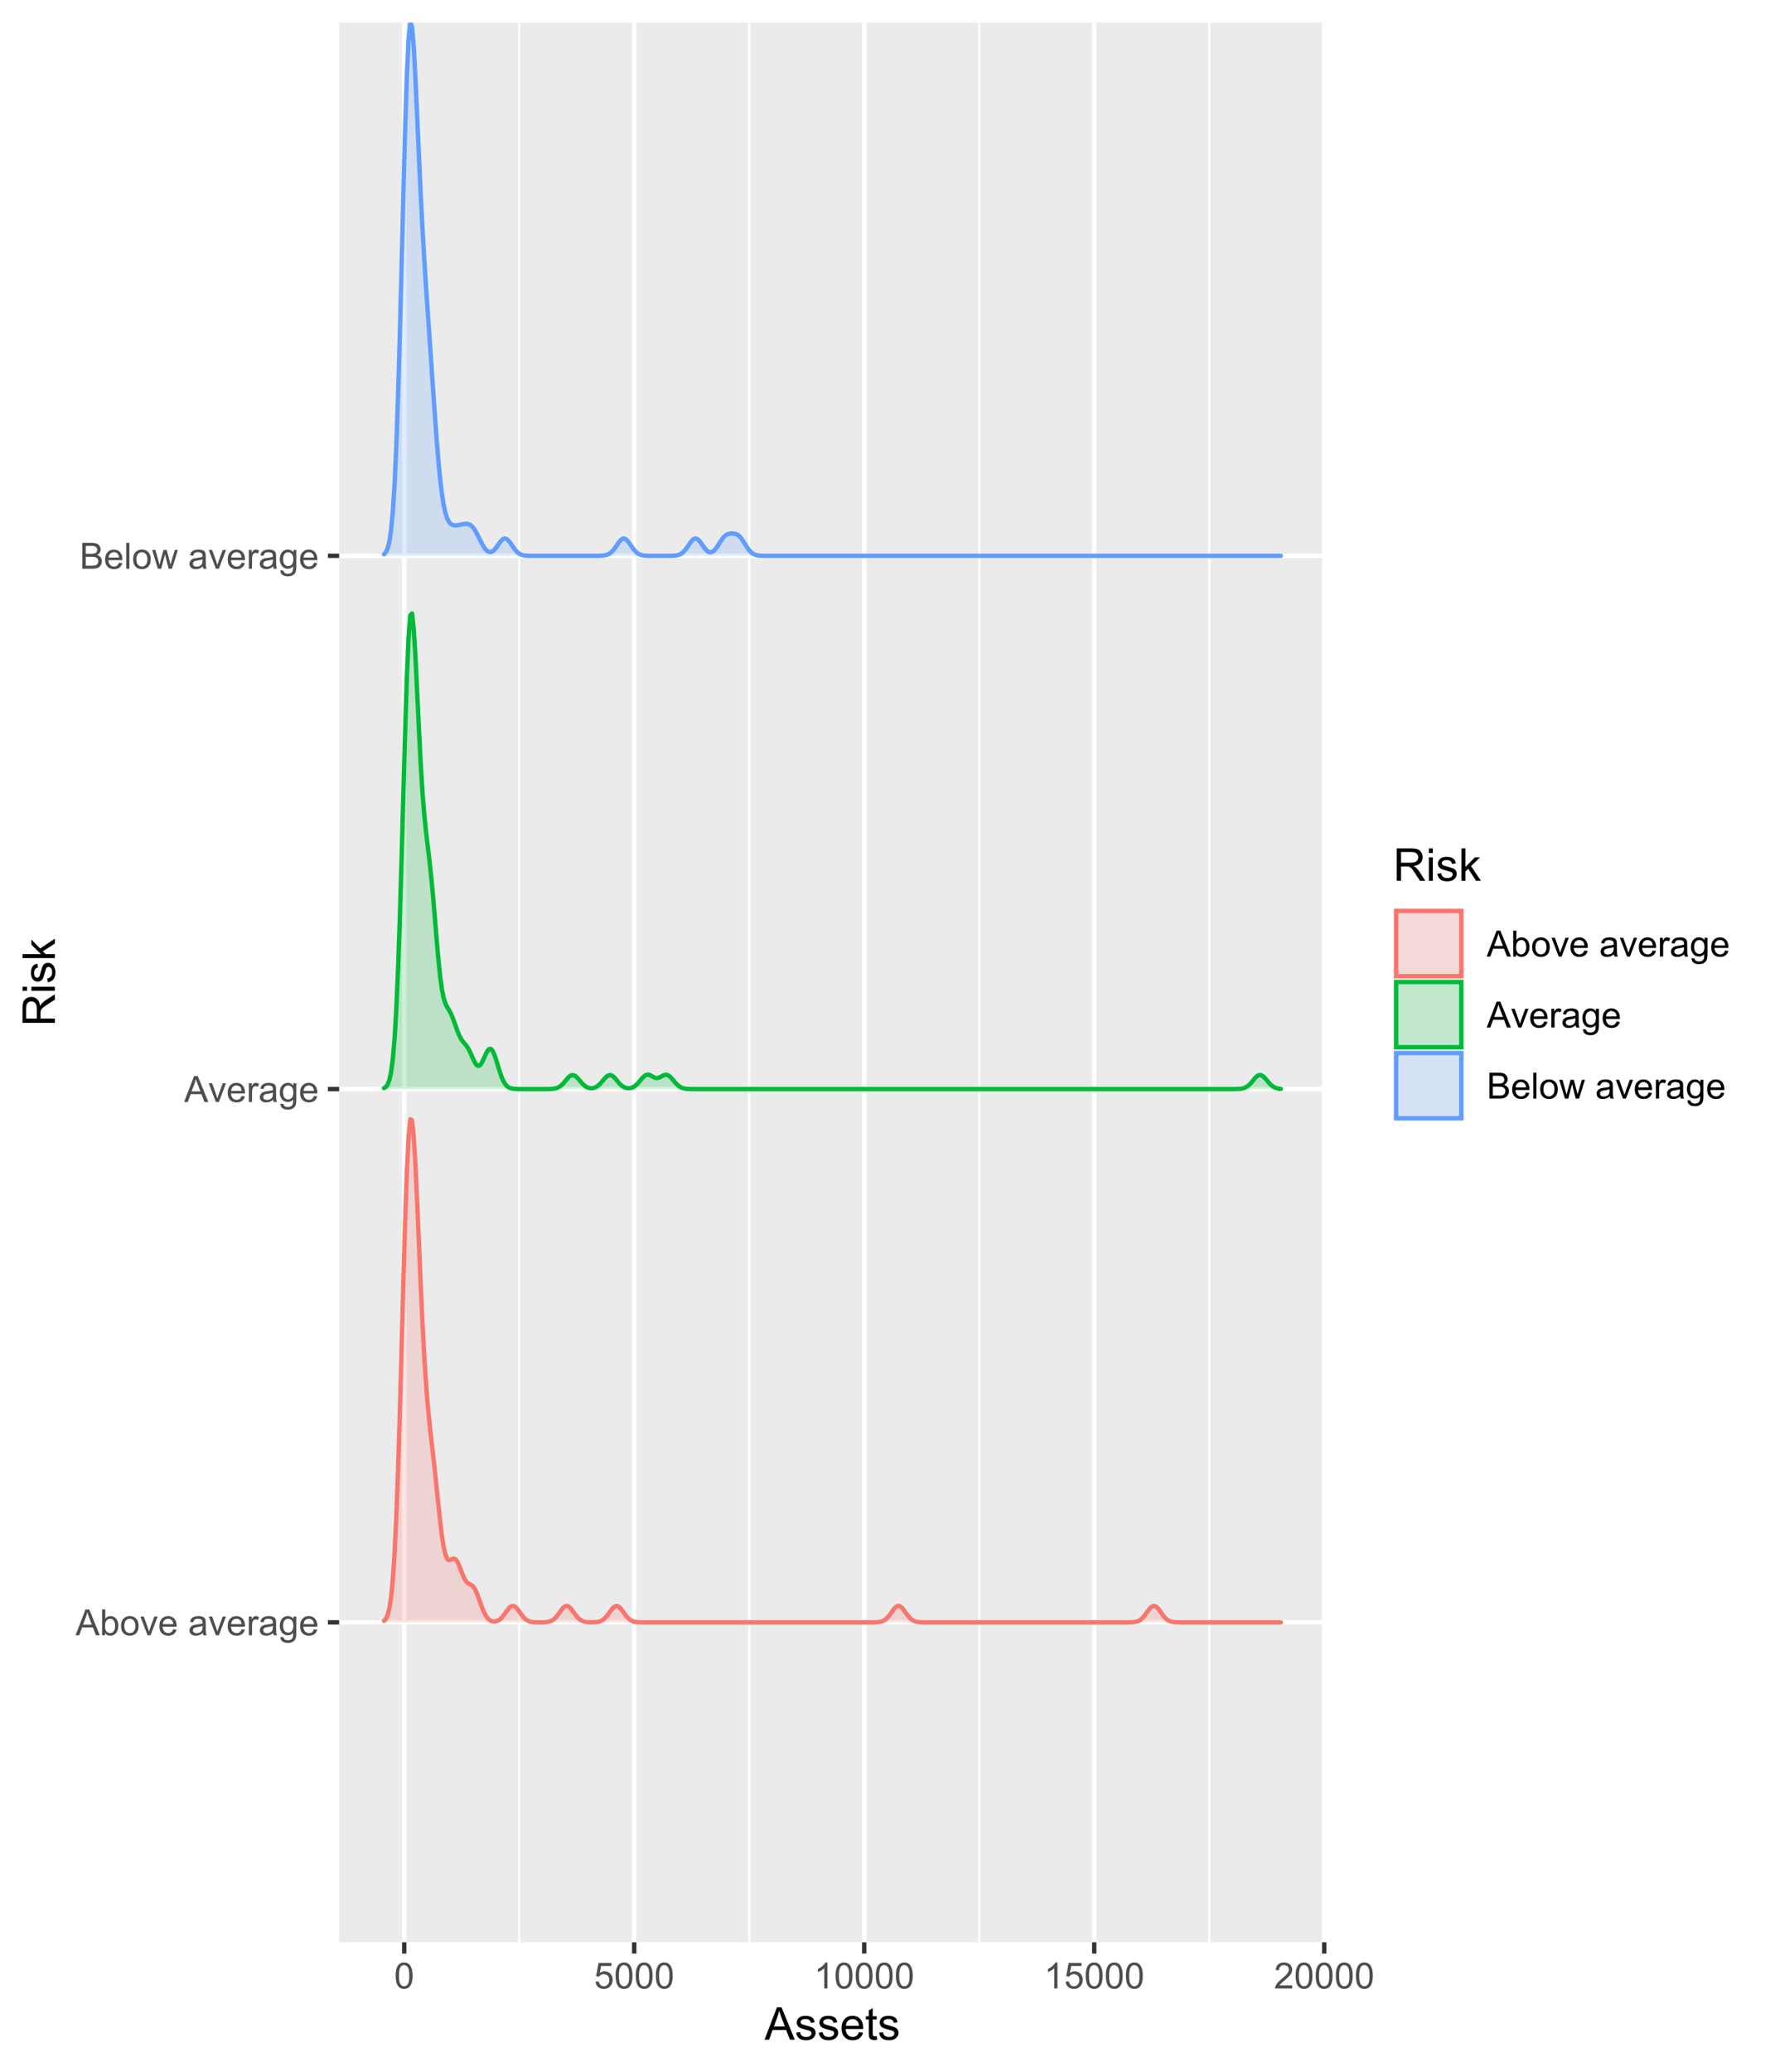 <?xml version="1.0" encoding="UTF-8"?>
<svg xmlns="http://www.w3.org/2000/svg" xmlns:xlink="http://www.w3.org/1999/xlink" width="432pt" height="504pt" viewBox="0 0 432 504" version="1.1">
<defs>
<g>
<symbol overflow="visible" id="glyph0-0">
<path style="stroke:none;" d="M 1.102 0 L 1.102 -5.5 L 5.5 -5.5 L 5.5 0 Z M 1.238 -0.137 L 5.363 -0.137 L 5.363 -5.363 L 1.238 -5.363 Z M 1.238 -0.137 "/>
</symbol>
<symbol overflow="visible" id="glyph0-1">
<path style="stroke:none;" d="M -0.012 0 L 2.406 -6.301 L 3.305 -6.301 L 5.883 0 L 4.934 0 L 4.199 -1.906 L 1.562 -1.906 L 0.871 0 Z M 1.805 -2.586 L 3.941 -2.586 L 3.281 -4.332 C 3.078 -4.855 2.93 -5.293 2.836 -5.637 C 2.754 -5.23 2.641 -4.828 2.496 -4.434 Z M 1.805 -2.586 "/>
</symbol>
<symbol overflow="visible" id="glyph0-2">
<path style="stroke:none;" d="M 1.293 0 L 0.574 0 L 0.574 -6.301 L 1.348 -6.301 L 1.348 -4.051 C 1.676 -4.457 2.094 -4.664 2.602 -4.668 C 2.879 -4.664 3.141 -4.605 3.395 -4.496 C 3.645 -4.379 3.852 -4.223 4.016 -4.02 C 4.172 -3.812 4.301 -3.562 4.395 -3.277 C 4.484 -2.984 4.527 -2.676 4.531 -2.352 C 4.527 -1.562 4.336 -0.957 3.953 -0.535 C 3.566 -0.109 3.102 0.098 2.562 0.102 C 2.02 0.098 1.598 -0.121 1.293 -0.57 Z M 1.285 -2.316 C 1.281 -1.766 1.355 -1.371 1.508 -1.129 C 1.75 -0.727 2.082 -0.527 2.496 -0.531 C 2.832 -0.527 3.121 -0.676 3.371 -0.973 C 3.613 -1.266 3.738 -1.703 3.742 -2.285 C 3.738 -2.879 3.621 -3.316 3.387 -3.605 C 3.152 -3.887 2.867 -4.031 2.531 -4.031 C 2.191 -4.031 1.898 -3.883 1.652 -3.59 C 1.406 -3.293 1.281 -2.867 1.285 -2.316 Z M 1.285 -2.316 "/>
</symbol>
<symbol overflow="visible" id="glyph0-3">
<path style="stroke:none;" d="M 0.293 -2.281 C 0.293 -3.125 0.527 -3.754 0.996 -4.16 C 1.387 -4.496 1.863 -4.664 2.434 -4.668 C 3.059 -4.664 3.57 -4.457 3.969 -4.051 C 4.363 -3.637 4.562 -3.07 4.566 -2.348 C 4.562 -1.758 4.477 -1.297 4.301 -0.961 C 4.125 -0.625 3.867 -0.363 3.535 -0.176 C 3.195 0.008 2.828 0.098 2.434 0.102 C 1.789 0.098 1.273 -0.102 0.883 -0.512 C 0.488 -0.918 0.293 -1.508 0.293 -2.281 Z M 1.086 -2.281 C 1.082 -1.695 1.211 -1.258 1.469 -0.969 C 1.723 -0.672 2.043 -0.527 2.434 -0.531 C 2.812 -0.527 3.133 -0.672 3.391 -0.969 C 3.645 -1.258 3.773 -1.707 3.773 -2.309 C 3.773 -2.871 3.645 -3.297 3.387 -3.59 C 3.129 -3.879 2.809 -4.023 2.434 -4.027 C 2.043 -4.023 1.723 -3.879 1.469 -3.594 C 1.211 -3.301 1.082 -2.863 1.086 -2.281 Z M 1.086 -2.281 "/>
</symbol>
<symbol overflow="visible" id="glyph0-4">
<path style="stroke:none;" d="M 1.848 0 L 0.113 -4.562 L 0.93 -4.562 L 1.906 -1.832 C 2.008 -1.531 2.105 -1.223 2.199 -0.91 C 2.266 -1.148 2.363 -1.438 2.488 -1.777 L 3.504 -4.562 L 4.297 -4.562 L 2.57 0 Z M 1.848 0 "/>
</symbol>
<symbol overflow="visible" id="glyph0-5">
<path style="stroke:none;" d="M 3.703 -1.469 L 4.504 -1.371 C 4.375 -0.902 4.141 -0.539 3.801 -0.285 C 3.461 -0.027 3.027 0.098 2.496 0.102 C 1.828 0.098 1.297 -0.102 0.906 -0.512 C 0.512 -0.918 0.316 -1.496 0.32 -2.242 C 0.316 -3.008 0.516 -3.605 0.914 -4.031 C 1.309 -4.453 1.82 -4.664 2.453 -4.668 C 3.059 -4.664 3.555 -4.457 3.945 -4.043 C 4.328 -3.629 4.523 -3.043 4.527 -2.289 C 4.523 -2.242 4.523 -2.176 4.523 -2.086 L 1.121 -2.086 C 1.145 -1.582 1.289 -1.195 1.547 -0.93 C 1.801 -0.66 2.117 -0.527 2.5 -0.531 C 2.781 -0.527 3.023 -0.602 3.227 -0.754 C 3.426 -0.902 3.586 -1.141 3.703 -1.469 Z M 1.164 -2.719 L 3.711 -2.719 C 3.672 -3.102 3.578 -3.387 3.422 -3.582 C 3.172 -3.879 2.852 -4.031 2.461 -4.031 C 2.105 -4.031 1.805 -3.91 1.566 -3.672 C 1.32 -3.434 1.188 -3.117 1.164 -2.719 Z M 1.164 -2.719 "/>
</symbol>
<symbol overflow="visible" id="glyph0-6">
<path style="stroke:none;" d=""/>
</symbol>
<symbol overflow="visible" id="glyph0-7">
<path style="stroke:none;" d="M 3.559 -0.562 C 3.27 -0.32 2.996 -0.148 2.73 -0.047 C 2.465 0.051 2.18 0.098 1.879 0.102 C 1.375 0.098 0.988 -0.02 0.719 -0.266 C 0.449 -0.508 0.316 -0.82 0.316 -1.203 C 0.316 -1.422 0.367 -1.629 0.469 -1.816 C 0.57 -2 0.703 -2.148 0.871 -2.262 C 1.031 -2.371 1.215 -2.453 1.426 -2.516 C 1.574 -2.551 1.805 -2.59 2.113 -2.629 C 2.734 -2.703 3.195 -2.793 3.492 -2.895 C 3.492 -3 3.492 -3.066 3.496 -3.098 C 3.492 -3.41 3.418 -3.633 3.277 -3.766 C 3.074 -3.938 2.781 -4.023 2.398 -4.027 C 2.031 -4.023 1.762 -3.961 1.59 -3.836 C 1.414 -3.707 1.289 -3.48 1.207 -3.16 L 0.453 -3.262 C 0.516 -3.582 0.629 -3.844 0.789 -4.043 C 0.945 -4.242 1.172 -4.395 1.473 -4.504 C 1.77 -4.609 2.117 -4.664 2.508 -4.668 C 2.898 -4.664 3.215 -4.617 3.457 -4.527 C 3.699 -4.434 3.879 -4.32 3.996 -4.184 C 4.109 -4.043 4.188 -3.867 4.238 -3.656 C 4.258 -3.523 4.27 -3.285 4.273 -2.945 L 4.273 -1.914 C 4.27 -1.191 4.289 -0.734 4.324 -0.547 C 4.355 -0.352 4.418 -0.172 4.52 0 L 3.711 0 C 3.629 -0.16 3.578 -0.348 3.559 -0.562 Z M 3.492 -2.289 C 3.211 -2.172 2.789 -2.074 2.23 -2 C 1.91 -1.949 1.684 -1.898 1.555 -1.844 C 1.422 -1.785 1.32 -1.699 1.25 -1.59 C 1.176 -1.477 1.141 -1.355 1.145 -1.227 C 1.141 -1.016 1.219 -0.844 1.379 -0.707 C 1.531 -0.57 1.762 -0.504 2.062 -0.504 C 2.359 -0.504 2.621 -0.566 2.855 -0.699 C 3.086 -0.824 3.258 -1.004 3.367 -1.234 C 3.449 -1.406 3.492 -1.664 3.492 -2.008 Z M 3.492 -2.289 "/>
</symbol>
<symbol overflow="visible" id="glyph0-8">
<path style="stroke:none;" d="M 0.57 0 L 0.57 -4.562 L 1.266 -4.562 L 1.266 -3.871 C 1.445 -4.191 1.609 -4.406 1.758 -4.512 C 1.906 -4.613 2.07 -4.664 2.258 -4.668 C 2.516 -4.664 2.781 -4.582 3.051 -4.418 L 2.785 -3.699 C 2.59 -3.809 2.402 -3.867 2.219 -3.867 C 2.047 -3.867 1.895 -3.816 1.762 -3.715 C 1.625 -3.613 1.527 -3.473 1.473 -3.293 C 1.383 -3.016 1.34 -2.715 1.344 -2.391 L 1.344 0 Z M 0.57 0 "/>
</symbol>
<symbol overflow="visible" id="glyph0-9">
<path style="stroke:none;" d="M 0.438 0.379 L 1.191 0.488 C 1.219 0.719 1.309 0.891 1.453 0.996 C 1.645 1.137 1.906 1.207 2.238 1.211 C 2.598 1.207 2.871 1.137 3.066 0.996 C 3.258 0.852 3.391 0.648 3.465 0.395 C 3.5 0.234 3.52 -0.094 3.52 -0.598 C 3.18 -0.199 2.758 0 2.258 0 C 1.625 0 1.141 -0.227 0.801 -0.68 C 0.453 -1.133 0.281 -1.676 0.285 -2.309 C 0.281 -2.742 0.359 -3.141 0.52 -3.512 C 0.676 -3.879 0.906 -4.164 1.207 -4.367 C 1.504 -4.562 1.855 -4.664 2.262 -4.668 C 2.797 -4.664 3.238 -4.445 3.594 -4.012 L 3.594 -4.562 L 4.305 -4.562 L 4.305 -0.617 C 4.301 0.094 4.227 0.594 4.086 0.891 C 3.938 1.188 3.711 1.422 3.398 1.594 C 3.086 1.766 2.699 1.852 2.242 1.852 C 1.695 1.852 1.254 1.727 0.922 1.484 C 0.586 1.234 0.426 0.867 0.438 0.379 Z M 1.078 -2.363 C 1.078 -1.762 1.195 -1.324 1.434 -1.051 C 1.672 -0.773 1.969 -0.637 2.328 -0.641 C 2.68 -0.637 2.98 -0.773 3.223 -1.051 C 3.461 -1.32 3.578 -1.75 3.582 -2.336 C 3.578 -2.895 3.457 -3.316 3.211 -3.602 C 2.961 -3.883 2.66 -4.023 2.316 -4.027 C 1.969 -4.023 1.676 -3.883 1.438 -3.605 C 1.195 -3.324 1.078 -2.91 1.078 -2.363 Z M 1.078 -2.363 "/>
</symbol>
<symbol overflow="visible" id="glyph0-10">
<path style="stroke:none;" d="M 0.645 0 L 0.645 -6.301 L 3.008 -6.301 C 3.484 -6.297 3.871 -6.234 4.164 -6.109 C 4.453 -5.98 4.68 -5.785 4.848 -5.52 C 5.012 -5.254 5.098 -4.977 5.098 -4.688 C 5.098 -4.418 5.023 -4.164 4.875 -3.926 C 4.727 -3.688 4.504 -3.496 4.215 -3.352 C 4.59 -3.238 4.883 -3.047 5.094 -2.777 C 5.297 -2.508 5.402 -2.191 5.402 -1.828 C 5.402 -1.531 5.34 -1.254 5.215 -1.004 C 5.09 -0.746 4.934 -0.551 4.75 -0.418 C 4.566 -0.277 4.336 -0.176 4.062 -0.105 C 3.781 -0.035 3.445 0 3.047 0 Z M 1.477 -3.652 L 2.84 -3.652 C 3.207 -3.648 3.473 -3.676 3.637 -3.727 C 3.844 -3.789 4.004 -3.891 4.113 -4.039 C 4.219 -4.18 4.27 -4.363 4.273 -4.59 C 4.27 -4.793 4.223 -4.977 4.125 -5.141 C 4.023 -5.297 3.879 -5.406 3.695 -5.465 C 3.508 -5.523 3.188 -5.555 2.738 -5.555 L 1.477 -5.555 Z M 1.477 -0.742 L 3.047 -0.742 C 3.312 -0.738 3.5 -0.75 3.613 -0.773 C 3.805 -0.805 3.965 -0.859 4.094 -0.945 C 4.223 -1.023 4.328 -1.141 4.414 -1.297 C 4.492 -1.445 4.535 -1.625 4.539 -1.828 C 4.535 -2.062 4.473 -2.266 4.355 -2.438 C 4.23 -2.609 4.066 -2.73 3.855 -2.805 C 3.641 -2.871 3.332 -2.906 2.934 -2.91 L 1.477 -2.91 Z M 1.477 -0.742 "/>
</symbol>
<symbol overflow="visible" id="glyph0-11">
<path style="stroke:none;" d="M 0.562 0 L 0.562 -6.301 L 1.336 -6.301 L 1.336 0 Z M 0.562 0 "/>
</symbol>
<symbol overflow="visible" id="glyph0-12">
<path style="stroke:none;" d="M 1.422 0 L 0.027 -4.562 L 0.824 -4.562 L 1.551 -1.93 L 1.82 -0.949 C 1.832 -0.996 1.91 -1.309 2.059 -1.891 L 2.785 -4.562 L 3.578 -4.562 L 4.262 -1.918 L 4.492 -1.043 L 4.754 -1.926 L 5.535 -4.562 L 6.285 -4.562 L 4.859 0 L 4.055 0 L 3.332 -2.734 L 3.152 -3.512 L 2.23 0 Z M 1.422 0 "/>
</symbol>
<symbol overflow="visible" id="glyph0-13">
<path style="stroke:none;" d="M 0.367 -3.105 C 0.363 -3.848 0.438 -4.445 0.594 -4.902 C 0.742 -5.355 0.973 -5.707 1.277 -5.953 C 1.578 -6.199 1.957 -6.32 2.418 -6.324 C 2.754 -6.32 3.051 -6.254 3.309 -6.121 C 3.562 -5.984 3.773 -5.789 3.938 -5.531 C 4.102 -5.273 4.23 -4.961 4.328 -4.594 C 4.422 -4.227 4.469 -3.73 4.473 -3.105 C 4.469 -2.367 4.395 -1.77 4.242 -1.316 C 4.09 -0.859 3.863 -0.508 3.562 -0.262 C 3.258 -0.016 2.875 0.105 2.418 0.109 C 1.809 0.105 1.332 -0.109 0.988 -0.547 C 0.57 -1.066 0.363 -1.922 0.367 -3.105 Z M 1.16 -3.105 C 1.16 -2.07 1.281 -1.379 1.523 -1.039 C 1.766 -0.695 2.062 -0.527 2.418 -0.527 C 2.773 -0.527 3.074 -0.699 3.316 -1.043 C 3.559 -1.387 3.68 -2.074 3.68 -3.105 C 3.68 -4.145 3.559 -4.832 3.316 -5.172 C 3.074 -5.512 2.77 -5.684 2.41 -5.684 C 2.051 -5.684 1.77 -5.531 1.559 -5.234 C 1.293 -4.844 1.16 -4.137 1.16 -3.105 Z M 1.16 -3.105 "/>
</symbol>
<symbol overflow="visible" id="glyph0-14">
<path style="stroke:none;" d="M 0.367 -1.648 L 1.176 -1.719 C 1.234 -1.32 1.375 -1.023 1.594 -0.824 C 1.812 -0.625 2.078 -0.527 2.391 -0.527 C 2.762 -0.527 3.074 -0.668 3.336 -0.949 C 3.59 -1.23 3.719 -1.602 3.723 -2.066 C 3.719 -2.504 3.594 -2.852 3.348 -3.109 C 3.098 -3.363 2.773 -3.492 2.375 -3.492 C 2.125 -3.492 1.902 -3.434 1.703 -3.32 C 1.5 -3.207 1.344 -3.062 1.23 -2.883 L 0.504 -2.977 L 1.113 -6.215 L 4.246 -6.215 L 4.246 -5.473 L 1.73 -5.473 L 1.391 -3.781 C 1.766 -4.039 2.164 -4.172 2.582 -4.176 C 3.129 -4.172 3.594 -3.98 3.973 -3.605 C 4.352 -3.223 4.539 -2.734 4.543 -2.137 C 4.539 -1.562 4.375 -1.07 4.043 -0.656 C 3.637 -0.148 3.086 0.105 2.391 0.109 C 1.816 0.105 1.348 -0.051 0.984 -0.371 C 0.621 -0.691 0.414 -1.117 0.367 -1.648 Z M 0.367 -1.648 "/>
</symbol>
<symbol overflow="visible" id="glyph0-15">
<path style="stroke:none;" d="M 3.277 0 L 2.504 0 L 2.504 -4.93 C 2.316 -4.75 2.074 -4.574 1.773 -4.395 C 1.469 -4.215 1.195 -4.082 0.957 -3.996 L 0.957 -4.742 C 1.387 -4.941 1.766 -5.188 2.09 -5.48 C 2.414 -5.77 2.645 -6.051 2.781 -6.324 L 3.277 -6.324 Z M 3.277 0 "/>
</symbol>
<symbol overflow="visible" id="glyph0-16">
<path style="stroke:none;" d="M 4.43 -0.742 L 4.43 0 L 0.266 0 C 0.258 -0.188 0.289 -0.367 0.355 -0.539 C 0.461 -0.82 0.629 -1.098 0.863 -1.375 C 1.094 -1.648 1.434 -1.965 1.879 -2.328 C 2.562 -2.887 3.023 -3.332 3.266 -3.664 C 3.5 -3.988 3.621 -4.301 3.625 -4.594 C 3.621 -4.898 3.512 -5.156 3.297 -5.367 C 3.074 -5.578 2.789 -5.684 2.441 -5.684 C 2.066 -5.684 1.77 -5.57 1.547 -5.348 C 1.32 -5.125 1.207 -4.816 1.207 -4.422 L 0.414 -4.504 C 0.465 -5.094 0.668 -5.543 1.027 -5.855 C 1.379 -6.164 1.855 -6.32 2.457 -6.324 C 3.059 -6.32 3.539 -6.152 3.891 -5.82 C 4.242 -5.484 4.418 -5.07 4.422 -4.578 C 4.418 -4.32 4.367 -4.074 4.266 -3.832 C 4.164 -3.59 3.992 -3.332 3.754 -3.062 C 3.512 -2.793 3.113 -2.426 2.562 -1.957 C 2.094 -1.566 1.797 -1.301 1.664 -1.16 C 1.531 -1.02 1.422 -0.879 1.34 -0.742 Z M 4.43 -0.742 "/>
</symbol>
<symbol overflow="visible" id="glyph1-0">
<path style="stroke:none;" d="M 1.375 0 L 1.375 -6.875 L 6.875 -6.875 L 6.875 0 Z M 1.547 -0.172 L 6.703 -0.172 L 6.703 -6.703 L 1.547 -6.703 Z M 1.547 -0.172 "/>
</symbol>
<symbol overflow="visible" id="glyph1-1">
<path style="stroke:none;" d="M -0.016 0 L 3.008 -7.875 L 4.129 -7.875 L 7.352 0 L 6.164 0 L 5.246 -2.383 L 1.953 -2.383 L 1.09 0 Z M 2.258 -3.234 L 4.926 -3.234 L 4.102 -5.414 C 3.852 -6.074 3.664 -6.617 3.547 -7.047 C 3.441 -6.539 3.301 -6.039 3.121 -5.543 Z M 2.258 -3.234 "/>
</symbol>
<symbol overflow="visible" id="glyph1-2">
<path style="stroke:none;" d="M 0.34 -1.703 L 1.293 -1.852 C 1.344 -1.469 1.492 -1.172 1.742 -0.969 C 1.984 -0.762 2.328 -0.66 2.773 -0.664 C 3.211 -0.66 3.539 -0.75 3.758 -0.934 C 3.969 -1.113 4.078 -1.328 4.082 -1.574 C 4.078 -1.789 3.984 -1.961 3.797 -2.09 C 3.664 -2.172 3.332 -2.281 2.809 -2.418 C 2.098 -2.594 1.605 -2.75 1.332 -2.883 C 1.055 -3.012 0.848 -3.191 0.711 -3.422 C 0.566 -3.652 0.496 -3.906 0.5 -4.188 C 0.496 -4.441 0.555 -4.676 0.672 -4.895 C 0.785 -5.105 0.945 -5.289 1.148 -5.438 C 1.297 -5.547 1.5 -5.637 1.762 -5.715 C 2.02 -5.789 2.301 -5.828 2.602 -5.832 C 3.047 -5.828 3.438 -5.766 3.777 -5.637 C 4.113 -5.508 4.363 -5.332 4.527 -5.113 C 4.688 -4.891 4.797 -4.598 4.859 -4.234 L 3.914 -4.102 C 3.871 -4.395 3.746 -4.621 3.543 -4.789 C 3.336 -4.953 3.043 -5.039 2.668 -5.039 C 2.223 -5.039 1.906 -4.965 1.719 -4.816 C 1.523 -4.668 1.43 -4.496 1.434 -4.301 C 1.43 -4.176 1.469 -4.062 1.551 -3.965 C 1.629 -3.859 1.754 -3.773 1.922 -3.707 C 2.016 -3.668 2.301 -3.586 2.777 -3.461 C 3.461 -3.273 3.938 -3.121 4.207 -3.008 C 4.477 -2.891 4.688 -2.723 4.844 -2.504 C 4.996 -2.277 5.074 -2.004 5.074 -1.676 C 5.074 -1.352 4.98 -1.047 4.793 -0.766 C 4.605 -0.48 4.332 -0.262 3.98 -0.105 C 3.621 0.051 3.223 0.129 2.777 0.129 C 2.035 0.129 1.469 -0.023 1.082 -0.332 C 0.691 -0.641 0.445 -1.098 0.34 -1.703 Z M 0.34 -1.703 "/>
</symbol>
<symbol overflow="visible" id="glyph1-3">
<path style="stroke:none;" d="M 4.629 -1.836 L 5.629 -1.715 C 5.469 -1.125 5.176 -0.672 4.75 -0.352 C 4.324 -0.031 3.781 0.129 3.121 0.129 C 2.281 0.129 1.617 -0.125 1.133 -0.641 C 0.641 -1.152 0.398 -1.875 0.402 -2.805 C 0.398 -3.762 0.645 -4.504 1.145 -5.035 C 1.637 -5.562 2.277 -5.828 3.066 -5.832 C 3.824 -5.828 4.449 -5.57 4.934 -5.051 C 5.418 -4.531 5.66 -3.801 5.66 -2.863 C 5.66 -2.805 5.656 -2.719 5.656 -2.605 L 1.402 -2.605 C 1.434 -1.977 1.613 -1.496 1.934 -1.164 C 2.25 -0.828 2.645 -0.66 3.125 -0.664 C 3.477 -0.66 3.781 -0.754 4.031 -0.945 C 4.281 -1.129 4.48 -1.426 4.629 -1.836 Z M 1.457 -3.398 L 4.641 -3.398 C 4.598 -3.879 4.473 -4.238 4.273 -4.48 C 3.961 -4.852 3.562 -5.039 3.078 -5.039 C 2.629 -5.039 2.258 -4.891 1.957 -4.594 C 1.652 -4.297 1.484 -3.898 1.457 -3.398 Z M 1.457 -3.398 "/>
</symbol>
<symbol overflow="visible" id="glyph1-4">
<path style="stroke:none;" d="M 2.836 -0.863 L 2.977 -0.012 C 2.703 0.043 2.457 0.07 2.246 0.074 C 1.891 0.07 1.621 0.02 1.43 -0.09 C 1.234 -0.199 1.098 -0.348 1.02 -0.527 C 0.941 -0.707 0.902 -1.086 0.902 -1.672 L 0.902 -4.953 L 0.195 -4.953 L 0.195 -5.703 L 0.902 -5.703 L 0.902 -7.117 L 1.863 -7.695 L 1.863 -5.703 L 2.836 -5.703 L 2.836 -4.953 L 1.863 -4.953 L 1.863 -1.617 C 1.863 -1.34 1.879 -1.16 1.914 -1.086 C 1.945 -1.004 2 -0.941 2.078 -0.898 C 2.152 -0.848 2.262 -0.824 2.41 -0.828 C 2.516 -0.824 2.66 -0.836 2.836 -0.863 Z M 2.836 -0.863 "/>
</symbol>
<symbol overflow="visible" id="glyph1-5">
<path style="stroke:none;" d="M 0.863 0 L 0.863 -7.875 L 4.355 -7.875 C 5.055 -7.875 5.59 -7.801 5.957 -7.66 C 6.32 -7.516 6.613 -7.266 6.832 -6.91 C 7.051 -6.551 7.16 -6.156 7.16 -5.727 C 7.16 -5.164 6.977 -4.695 6.617 -4.312 C 6.25 -3.93 5.691 -3.684 4.941 -3.582 C 5.215 -3.445 5.426 -3.316 5.57 -3.191 C 5.871 -2.91 6.16 -2.562 6.434 -2.145 L 7.805 0 L 6.492 0 L 5.453 -1.637 C 5.145 -2.105 4.895 -2.469 4.699 -2.723 C 4.504 -2.969 4.328 -3.145 4.172 -3.246 C 4.016 -3.348 3.855 -3.418 3.695 -3.461 C 3.574 -3.48 3.383 -3.492 3.117 -3.496 L 1.906 -3.496 L 1.906 0 Z M 1.906 -4.398 L 4.148 -4.398 C 4.621 -4.395 4.992 -4.445 5.262 -4.547 C 5.531 -4.645 5.734 -4.801 5.875 -5.02 C 6.012 -5.234 6.082 -5.469 6.086 -5.727 C 6.082 -6.094 5.945 -6.402 5.68 -6.645 C 5.406 -6.883 4.98 -7 4.398 -7.004 L 1.906 -7.004 Z M 1.906 -4.398 "/>
</symbol>
<symbol overflow="visible" id="glyph1-6">
<path style="stroke:none;" d="M 0.73 -6.762 L 0.73 -7.875 L 1.695 -7.875 L 1.695 -6.762 Z M 0.73 0 L 0.73 -5.703 L 1.695 -5.703 L 1.695 0 Z M 0.73 0 "/>
</symbol>
<symbol overflow="visible" id="glyph1-7">
<path style="stroke:none;" d="M 0.73 0 L 0.73 -7.875 L 1.695 -7.875 L 1.695 -3.383 L 3.984 -5.703 L 5.238 -5.703 L 3.055 -3.586 L 5.457 0 L 4.266 0 L 2.379 -2.918 L 1.695 -2.262 L 1.695 0 Z M 0.73 0 "/>
</symbol>
<symbol overflow="visible" id="glyph2-0">
<path style="stroke:none;" d="M 0 -1.375 L -6.875 -1.375 L -6.875 -6.875 L 0 -6.875 Z M -0.172 -1.547 L -0.172 -6.703 L -6.703 -6.703 L -6.703 -1.547 Z M -0.172 -1.547 "/>
</symbol>
<symbol overflow="visible" id="glyph2-1">
<path style="stroke:none;" d="M 0 -0.863 L -7.875 -0.863 L -7.875 -4.355 C -7.875 -5.055 -7.801 -5.59 -7.66 -5.957 C -7.516 -6.32 -7.266 -6.613 -6.91 -6.832 C -6.551 -7.051 -6.156 -7.16 -5.727 -7.16 C -5.164 -7.16 -4.695 -6.977 -4.312 -6.617 C -3.93 -6.25 -3.684 -5.691 -3.582 -4.941 C -3.445 -5.215 -3.316 -5.426 -3.191 -5.57 C -2.906 -5.871 -2.559 -6.16 -2.145 -6.434 L 0 -7.805 L 0 -6.492 L -1.637 -5.453 C -2.105 -5.145 -2.469 -4.895 -2.723 -4.699 C -2.969 -4.504 -3.145 -4.328 -3.246 -4.172 C -3.348 -4.016 -3.418 -3.855 -3.457 -3.695 C -3.48 -3.574 -3.492 -3.383 -3.496 -3.117 L -3.496 -1.906 L 0 -1.906 Z M -4.398 -1.906 L -4.398 -4.148 C -4.395 -4.621 -4.445 -4.992 -4.547 -5.262 C -4.645 -5.531 -4.801 -5.734 -5.02 -5.875 C -5.234 -6.012 -5.469 -6.082 -5.727 -6.086 C -6.094 -6.082 -6.402 -5.945 -6.645 -5.68 C -6.883 -5.406 -7 -4.98 -7.004 -4.398 L -7.004 -1.906 Z M -4.398 -1.906 "/>
</symbol>
<symbol overflow="visible" id="glyph2-2">
<path style="stroke:none;" d="M -6.762 -0.73 L -7.875 -0.73 L -7.875 -1.699 L -6.762 -1.699 Z M 0 -0.73 L -5.703 -0.73 L -5.703 -1.699 L 0 -1.695 Z M 0 -0.73 "/>
</symbol>
<symbol overflow="visible" id="glyph2-3">
<path style="stroke:none;" d="M -1.703 -0.34 L -1.852 -1.293 C -1.469 -1.344 -1.172 -1.492 -0.969 -1.742 C -0.762 -1.984 -0.66 -2.328 -0.664 -2.773 C -0.66 -3.211 -0.75 -3.539 -0.934 -3.758 C -1.113 -3.969 -1.328 -4.078 -1.574 -4.082 C -1.789 -4.078 -1.961 -3.984 -2.09 -3.797 C -2.172 -3.664 -2.281 -3.332 -2.418 -2.809 C -2.594 -2.098 -2.75 -1.609 -2.883 -1.336 C -3.012 -1.062 -3.191 -0.852 -3.422 -0.711 C -3.652 -0.566 -3.906 -0.496 -4.188 -0.5 C -4.441 -0.496 -4.676 -0.555 -4.895 -0.672 C -5.105 -0.785 -5.289 -0.945 -5.438 -1.148 C -5.547 -1.297 -5.637 -1.5 -5.715 -1.762 C -5.789 -2.02 -5.828 -2.301 -5.832 -2.602 C -5.828 -3.047 -5.766 -3.438 -5.637 -3.777 C -5.508 -4.113 -5.332 -4.363 -5.113 -4.527 C -4.891 -4.688 -4.598 -4.797 -4.234 -4.859 L -4.102 -3.914 C -4.395 -3.871 -4.621 -3.746 -4.789 -3.543 C -4.953 -3.336 -5.039 -3.043 -5.039 -2.668 C -5.039 -2.223 -4.965 -1.906 -4.816 -1.719 C -4.668 -1.523 -4.496 -1.43 -4.301 -1.434 C -4.176 -1.43 -4.062 -1.469 -3.965 -1.551 C -3.859 -1.629 -3.773 -1.754 -3.707 -1.922 C -3.668 -2.016 -3.586 -2.301 -3.461 -2.777 C -3.273 -3.461 -3.121 -3.938 -3.008 -4.207 C -2.891 -4.477 -2.723 -4.688 -2.5 -4.844 C -2.277 -4.996 -2.004 -5.074 -1.676 -5.074 C -1.352 -5.074 -1.047 -4.98 -0.766 -4.793 C -0.48 -4.605 -0.262 -4.332 -0.105 -3.98 C 0.051 -3.621 0.129 -3.223 0.129 -2.777 C 0.129 -2.035 -0.023 -1.469 -0.332 -1.082 C -0.641 -0.691 -1.098 -0.445 -1.703 -0.34 Z M -1.703 -0.34 "/>
</symbol>
<symbol overflow="visible" id="glyph2-4">
<path style="stroke:none;" d="M 0 -0.73 L -7.875 -0.73 L -7.875 -1.699 L -3.383 -1.699 L -5.703 -3.984 L -5.703 -5.238 L -3.586 -3.055 L 0 -5.457 L 0 -4.266 L -2.918 -2.379 L -2.262 -1.699 L 0 -1.695 Z M 0 -0.73 "/>
</symbol>
</g>
<clipPath id="clip1">
  <path d="M 82.539 5.48 L 322.648 5.48 L 322.648 472.512 L 82.539 472.512 Z M 82.539 5.48 "/>
</clipPath>
<clipPath id="clip2">
  <path d="M 126 5.48 L 127 5.48 L 127 472.512 L 126 472.512 Z M 126 5.48 "/>
</clipPath>
<clipPath id="clip3">
  <path d="M 182 5.48 L 183 5.48 L 183 472.512 L 182 472.512 Z M 182 5.48 "/>
</clipPath>
<clipPath id="clip4">
  <path d="M 238 5.48 L 239 5.48 L 239 472.512 L 238 472.512 Z M 238 5.48 "/>
</clipPath>
<clipPath id="clip5">
  <path d="M 294 5.48 L 295 5.48 L 295 472.512 L 294 472.512 Z M 294 5.48 "/>
</clipPath>
<clipPath id="clip6">
  <path d="M 82.539 394 L 322.648 394 L 322.648 396 L 82.539 396 Z M 82.539 394 "/>
</clipPath>
<clipPath id="clip7">
  <path d="M 82.539 264 L 322.648 264 L 322.648 266 L 82.539 266 Z M 82.539 264 "/>
</clipPath>
<clipPath id="clip8">
  <path d="M 82.539 134 L 322.648 134 L 322.648 136 L 82.539 136 Z M 82.539 134 "/>
</clipPath>
<clipPath id="clip9">
  <path d="M 97 5.48 L 99 5.48 L 99 472.512 L 97 472.512 Z M 97 5.48 "/>
</clipPath>
<clipPath id="clip10">
  <path d="M 153 5.48 L 155 5.48 L 155 472.512 L 153 472.512 Z M 153 5.48 "/>
</clipPath>
<clipPath id="clip11">
  <path d="M 209 5.48 L 211 5.48 L 211 472.512 L 209 472.512 Z M 209 5.48 "/>
</clipPath>
<clipPath id="clip12">
  <path d="M 265 5.48 L 267 5.48 L 267 472.512 L 265 472.512 Z M 265 5.48 "/>
</clipPath>
<clipPath id="clip13">
  <path d="M 321 5.48 L 322.648 5.48 L 322.648 472.512 L 321 472.512 Z M 321 5.48 "/>
</clipPath>
<clipPath id="clip14">
  <path d="M 93 5.48 L 312 5.48 L 312 136 L 93 136 Z M 93 5.48 "/>
</clipPath>
<clipPath id="clip15">
  <path d="M 92 5.48 L 313 5.48 L 313 136 L 92 136 Z M 92 5.48 "/>
</clipPath>
</defs>
<g id="surface92409">
<rect x="0" y="0" width="432" height="504" style="fill:rgb(100%,100%,100%);fill-opacity:1;stroke:none;"/>
<rect x="0" y="0" width="432" height="504" style="fill:rgb(100%,100%,100%);fill-opacity:1;stroke:none;"/>
<path style="fill:none;stroke-width:1.067;stroke-linecap:round;stroke-linejoin:round;stroke:rgb(100%,100%,100%);stroke-opacity:1;stroke-miterlimit:10;" d="M 0 504 L 432 504 L 432 0 L 0 0 Z M 0 504 "/>
<g clip-path="url(#clip1)" clip-rule="nonzero">
<path style=" stroke:none;fill-rule:nonzero;fill:rgb(92.157%,92.157%,92.157%);fill-opacity:1;" d="M 82.539 472.508 L 322.648 472.508 L 322.648 5.477 L 82.539 5.477 Z M 82.539 472.508 "/>
</g>
<g clip-path="url(#clip2)" clip-rule="nonzero">
<path style="fill:none;stroke-width:0.533;stroke-linecap:butt;stroke-linejoin:round;stroke:rgb(100%,100%,100%);stroke-opacity:1;stroke-miterlimit:10;" d="M 126.367 472.508 L 126.367 5.48 "/>
</g>
<g clip-path="url(#clip3)" clip-rule="nonzero">
<path style="fill:none;stroke-width:0.533;stroke-linecap:butt;stroke-linejoin:round;stroke:rgb(100%,100%,100%);stroke-opacity:1;stroke-miterlimit:10;" d="M 182.348 472.508 L 182.348 5.48 "/>
</g>
<g clip-path="url(#clip4)" clip-rule="nonzero">
<path style="fill:none;stroke-width:0.533;stroke-linecap:butt;stroke-linejoin:round;stroke:rgb(100%,100%,100%);stroke-opacity:1;stroke-miterlimit:10;" d="M 238.332 472.508 L 238.332 5.48 "/>
</g>
<g clip-path="url(#clip5)" clip-rule="nonzero">
<path style="fill:none;stroke-width:0.533;stroke-linecap:butt;stroke-linejoin:round;stroke:rgb(100%,100%,100%);stroke-opacity:1;stroke-miterlimit:10;" d="M 294.312 472.508 L 294.312 5.48 "/>
</g>
<g clip-path="url(#clip6)" clip-rule="nonzero">
<path style="fill:none;stroke-width:1.067;stroke-linecap:butt;stroke-linejoin:round;stroke:rgb(100%,100%,100%);stroke-opacity:1;stroke-miterlimit:10;" d="M 82.539 394.672 L 322.645 394.672 "/>
</g>
<g clip-path="url(#clip7)" clip-rule="nonzero">
<path style="fill:none;stroke-width:1.067;stroke-linecap:butt;stroke-linejoin:round;stroke:rgb(100%,100%,100%);stroke-opacity:1;stroke-miterlimit:10;" d="M 82.539 264.941 L 322.645 264.941 "/>
</g>
<g clip-path="url(#clip8)" clip-rule="nonzero">
<path style="fill:none;stroke-width:1.067;stroke-linecap:butt;stroke-linejoin:round;stroke:rgb(100%,100%,100%);stroke-opacity:1;stroke-miterlimit:10;" d="M 82.539 135.211 L 322.645 135.211 "/>
</g>
<g clip-path="url(#clip9)" clip-rule="nonzero">
<path style="fill:none;stroke-width:1.067;stroke-linecap:butt;stroke-linejoin:round;stroke:rgb(100%,100%,100%);stroke-opacity:1;stroke-miterlimit:10;" d="M 98.379 472.508 L 98.379 5.48 "/>
</g>
<g clip-path="url(#clip10)" clip-rule="nonzero">
<path style="fill:none;stroke-width:1.067;stroke-linecap:butt;stroke-linejoin:round;stroke:rgb(100%,100%,100%);stroke-opacity:1;stroke-miterlimit:10;" d="M 154.359 472.508 L 154.359 5.48 "/>
</g>
<g clip-path="url(#clip11)" clip-rule="nonzero">
<path style="fill:none;stroke-width:1.067;stroke-linecap:butt;stroke-linejoin:round;stroke:rgb(100%,100%,100%);stroke-opacity:1;stroke-miterlimit:10;" d="M 210.34 472.508 L 210.34 5.48 "/>
</g>
<g clip-path="url(#clip12)" clip-rule="nonzero">
<path style="fill:none;stroke-width:1.067;stroke-linecap:butt;stroke-linejoin:round;stroke:rgb(100%,100%,100%);stroke-opacity:1;stroke-miterlimit:10;" d="M 266.32 472.508 L 266.32 5.48 "/>
</g>
<g clip-path="url(#clip13)" clip-rule="nonzero">
<path style="fill:none;stroke-width:1.067;stroke-linecap:butt;stroke-linejoin:round;stroke:rgb(100%,100%,100%);stroke-opacity:1;stroke-miterlimit:10;" d="M 322.301 472.508 L 322.301 5.48 "/>
</g>
<g clip-path="url(#clip14)" clip-rule="nonzero">
<path style=" stroke:none;fill-rule:nonzero;fill:rgb(38.039%,61.176%,100%);fill-opacity:0.2;" d="M 93.453 134.84 L 93.879 134.391 L 94.305 133.512 L 94.734 131.898 L 95.16 129.133 L 95.586 124.703 L 96.016 118.07 L 96.441 108.789 L 96.867 96.68 L 97.297 81.969 L 97.723 65.41 L 98.152 48.277 L 98.578 32.191 L 99.004 18.852 L 99.434 9.68 L 99.859 5.48 L 100.285 6.496 L 100.715 11.688 L 101.141 19.688 L 101.566 29.105 L 101.996 38.758 L 102.422 47.863 L 102.848 56.059 L 103.277 63.352 L 103.703 69.977 L 104.129 76.242 L 104.559 82.41 L 104.984 88.621 L 105.414 94.859 L 105.84 100.996 L 106.266 106.805 L 106.695 112.047 L 107.121 116.535 L 107.547 120.129 L 107.977 122.84 L 108.402 124.785 L 108.828 126.105 L 109.258 126.945 L 109.684 127.441 L 110.109 127.699 L 110.539 127.801 L 110.965 127.809 L 111.391 127.758 L 111.82 127.68 L 112.246 127.59 L 112.676 127.504 L 113.102 127.441 L 113.527 127.426 L 113.957 127.488 L 114.383 127.656 L 114.809 127.969 L 115.238 128.445 L 115.664 129.078 L 116.09 129.844 L 116.52 130.699 L 116.945 131.574 L 117.371 132.406 L 117.801 133.137 L 118.227 133.707 L 118.652 134.098 L 119.082 134.289 L 119.508 134.281 L 119.938 134.078 L 120.363 133.703 L 120.789 133.184 L 121.219 132.578 L 121.645 131.961 L 122.07 131.434 L 122.5 131.094 L 122.926 130.996 L 123.352 131.156 L 123.781 131.543 L 124.207 132.094 L 124.633 132.719 L 125.062 133.336 L 125.488 133.887 L 125.914 134.332 L 126.344 134.66 L 126.77 134.891 L 127.199 135.035 L 127.625 135.121 L 128.051 135.168 L 128.48 135.191 L 128.906 135.203 L 129.332 135.207 L 129.762 135.207 L 130.188 135.211 L 144.711 135.211 L 145.137 135.207 L 145.566 135.203 L 145.992 135.195 L 146.418 135.18 L 146.848 135.145 L 147.273 135.082 L 147.703 134.969 L 148.129 134.789 L 148.555 134.516 L 148.984 134.137 L 149.41 133.641 L 149.836 133.055 L 150.266 132.426 L 150.691 131.82 L 151.117 131.332 L 151.547 131.047 L 151.973 131.02 L 152.398 131.246 L 152.828 131.684 L 153.254 132.262 L 153.68 132.887 L 154.109 133.488 L 154.535 134.012 L 154.965 134.426 L 155.391 134.727 L 155.816 134.93 L 156.246 135.059 L 156.672 135.133 L 157.098 135.172 L 157.527 135.195 L 157.953 135.203 L 158.379 135.207 L 158.809 135.207 L 159.234 135.211 L 162.227 135.211 L 163.078 135.203 L 163.508 135.195 L 163.934 135.18 L 164.359 135.145 L 164.789 135.078 L 165.215 134.969 L 165.641 134.785 L 166.07 134.504 L 166.496 134.102 L 166.922 133.586 L 167.352 132.98 L 167.777 132.34 L 168.203 131.746 L 168.633 131.285 L 169.059 131.031 L 169.488 131.027 L 169.914 131.277 L 170.34 131.734 L 170.77 132.316 L 171.195 132.938 L 171.621 133.504 L 172.051 133.957 L 172.477 134.25 L 172.902 134.352 L 173.332 134.262 L 173.758 133.969 L 174.184 133.504 L 174.613 132.91 L 175.039 132.242 L 175.465 131.566 L 175.895 130.957 L 176.32 130.469 L 176.75 130.129 L 177.176 129.922 L 177.602 129.824 L 178.031 129.789 L 178.457 129.801 L 178.883 129.863 L 179.312 130.004 L 179.738 130.262 L 180.164 130.668 L 180.594 131.215 L 181.02 131.875 L 181.445 132.57 L 181.875 133.234 L 182.301 133.812 L 182.727 134.277 L 183.156 134.625 L 183.582 134.863 L 184.012 135.02 L 184.438 135.109 L 184.863 135.16 L 185.293 135.188 L 185.719 135.199 L 186.145 135.207 L 186.574 135.207 L 187 135.211 L 311.73 135.211 L 93.453 135.211 Z M 93.453 134.84 "/>
</g>
<g clip-path="url(#clip15)" clip-rule="nonzero">
<path style="fill:none;stroke-width:1.067;stroke-linecap:round;stroke-linejoin:round;stroke:rgb(38.039%,61.176%,100%);stroke-opacity:1;stroke-miterlimit:10;" d="M 93.453 134.84 L 93.879 134.391 L 94.305 133.512 L 94.734 131.898 L 95.16 129.133 L 95.586 124.703 L 96.016 118.07 L 96.441 108.789 L 96.867 96.68 L 97.297 81.969 L 97.723 65.41 L 98.152 48.277 L 98.578 32.191 L 99.004 18.852 L 99.434 9.68 L 99.859 5.48 L 100.285 6.496 L 100.715 11.688 L 101.141 19.688 L 101.566 29.105 L 101.996 38.758 L 102.422 47.863 L 102.848 56.059 L 103.277 63.352 L 103.703 69.977 L 104.129 76.242 L 104.559 82.41 L 104.984 88.621 L 105.414 94.859 L 105.84 100.996 L 106.266 106.805 L 106.695 112.047 L 107.121 116.535 L 107.547 120.129 L 107.977 122.84 L 108.402 124.785 L 108.828 126.105 L 109.258 126.945 L 109.684 127.441 L 110.109 127.699 L 110.539 127.801 L 110.965 127.809 L 111.391 127.758 L 111.82 127.68 L 112.246 127.59 L 112.676 127.504 L 113.102 127.441 L 113.527 127.426 L 113.957 127.488 L 114.383 127.656 L 114.809 127.969 L 115.238 128.445 L 115.664 129.078 L 116.09 129.844 L 116.52 130.699 L 116.945 131.574 L 117.371 132.406 L 117.801 133.137 L 118.227 133.707 L 118.652 134.098 L 119.082 134.289 L 119.508 134.281 L 119.938 134.078 L 120.363 133.703 L 120.789 133.184 L 121.219 132.578 L 121.645 131.961 L 122.07 131.434 L 122.5 131.094 L 122.926 130.996 L 123.352 131.156 L 123.781 131.543 L 124.207 132.094 L 124.633 132.719 L 125.062 133.336 L 125.488 133.887 L 125.914 134.332 L 126.344 134.66 L 126.77 134.891 L 127.199 135.035 L 127.625 135.121 L 128.051 135.168 L 128.48 135.191 L 128.906 135.203 L 129.332 135.207 L 129.762 135.207 L 130.188 135.211 L 144.711 135.211 L 145.137 135.207 L 145.566 135.203 L 145.992 135.195 L 146.418 135.18 L 146.848 135.145 L 147.273 135.082 L 147.703 134.969 L 148.129 134.789 L 148.555 134.516 L 148.984 134.137 L 149.41 133.641 L 149.836 133.055 L 150.266 132.426 L 150.691 131.82 L 151.117 131.332 L 151.547 131.047 L 151.973 131.02 L 152.398 131.246 L 152.828 131.684 L 153.254 132.262 L 153.68 132.887 L 154.109 133.488 L 154.535 134.012 L 154.965 134.426 L 155.391 134.727 L 155.816 134.93 L 156.246 135.059 L 156.672 135.133 L 157.098 135.172 L 157.527 135.195 L 157.953 135.203 L 158.379 135.207 L 158.809 135.207 L 159.234 135.211 L 162.227 135.211 L 163.078 135.203 L 163.508 135.195 L 163.934 135.18 L 164.359 135.145 L 164.789 135.078 L 165.215 134.969 L 165.641 134.785 L 166.07 134.504 L 166.496 134.102 L 166.922 133.586 L 167.352 132.98 L 167.777 132.34 L 168.203 131.746 L 168.633 131.285 L 169.059 131.031 L 169.488 131.027 L 169.914 131.277 L 170.34 131.734 L 170.77 132.316 L 171.195 132.938 L 171.621 133.504 L 172.051 133.957 L 172.477 134.25 L 172.902 134.352 L 173.332 134.262 L 173.758 133.969 L 174.184 133.504 L 174.613 132.91 L 175.039 132.242 L 175.465 131.566 L 175.895 130.957 L 176.32 130.469 L 176.75 130.129 L 177.176 129.922 L 177.602 129.824 L 178.031 129.789 L 178.457 129.801 L 178.883 129.863 L 179.312 130.004 L 179.738 130.262 L 180.164 130.668 L 180.594 131.215 L 181.02 131.875 L 181.445 132.57 L 181.875 133.234 L 182.301 133.812 L 182.727 134.277 L 183.156 134.625 L 183.582 134.863 L 184.012 135.02 L 184.438 135.109 L 184.863 135.16 L 185.293 135.188 L 185.719 135.199 L 186.145 135.207 L 186.574 135.207 L 187 135.211 L 311.73 135.211 "/>
</g>
<path style=" stroke:none;fill-rule:nonzero;fill:rgb(0%,72.941%,21.961%);fill-opacity:0.2;" d="M 93.453 264.727 L 93.879 264.453 L 94.305 263.898 L 94.734 262.832 L 95.16 260.941 L 95.586 257.789 L 96.016 252.883 L 96.441 245.746 L 96.867 236.062 L 97.297 223.82 L 97.723 209.465 L 98.152 193.949 L 98.578 178.668 L 99.004 165.246 L 99.434 155.219 L 99.859 149.68 L 100.285 149.25 L 100.715 153.211 L 101.141 160.316 L 101.566 169.09 L 101.996 178.109 L 102.422 186.301 L 102.848 193.07 L 103.277 198.359 L 103.703 202.504 L 104.129 206.074 L 104.559 209.656 L 104.984 213.668 L 105.414 218.266 L 105.84 223.328 L 106.266 228.508 L 106.695 233.367 L 107.121 237.504 L 107.547 240.637 L 107.977 242.766 L 108.402 244.113 L 108.828 244.977 L 109.258 245.68 L 109.684 246.453 L 110.109 247.418 L 110.539 248.57 L 110.965 249.801 L 111.391 250.984 L 111.82 251.996 L 112.246 252.789 L 112.676 253.395 L 113.102 253.895 L 113.527 254.414 L 113.957 255.055 L 114.383 255.867 L 114.809 256.82 L 115.238 257.797 L 115.664 258.633 L 116.09 259.176 L 116.52 259.312 L 116.945 259.012 L 117.371 258.332 L 117.801 257.406 L 118.227 256.434 L 118.652 255.625 L 119.082 255.172 L 119.508 255.191 L 119.938 255.715 L 120.363 256.684 L 120.789 257.957 L 121.219 259.371 L 121.645 260.754 L 122.07 261.973 L 122.5 262.949 L 122.926 263.68 L 123.352 264.184 L 123.781 264.512 L 124.207 264.711 L 124.633 264.824 L 125.062 264.887 L 125.488 264.918 L 125.914 264.93 L 126.344 264.938 L 126.77 264.938 L 127.199 264.941 L 132.324 264.941 L 132.75 264.938 L 133.176 264.938 L 133.605 264.93 L 134.031 264.914 L 134.461 264.887 L 134.887 264.832 L 135.312 264.742 L 135.742 264.594 L 136.168 264.367 L 136.594 264.051 L 137.023 263.633 L 137.449 263.141 L 137.875 262.625 L 138.305 262.141 L 138.73 261.766 L 139.156 261.559 L 139.586 261.555 L 140.012 261.754 L 140.441 262.121 L 140.867 262.594 L 141.293 263.105 L 141.723 263.594 L 142.148 264.012 L 142.574 264.336 L 143.004 264.559 L 143.43 264.691 L 143.855 264.742 L 144.285 264.715 L 144.711 264.605 L 145.137 264.41 L 145.566 264.113 L 145.992 263.723 L 146.418 263.25 L 146.848 262.738 L 147.273 262.242 L 147.703 261.84 L 148.129 261.59 L 148.555 261.535 L 148.984 261.688 L 149.41 262.023 L 149.836 262.48 L 150.266 262.996 L 150.691 263.5 L 151.117 263.938 L 151.547 264.281 L 151.973 264.52 L 152.398 264.668 L 152.828 264.734 L 153.254 264.723 L 153.68 264.637 L 154.109 264.461 L 154.535 264.191 L 154.965 263.824 L 155.391 263.371 L 155.816 262.863 L 156.246 262.352 L 156.672 261.906 L 157.098 261.586 L 157.527 261.434 L 157.953 261.461 L 158.379 261.637 L 158.809 261.891 L 159.234 262.121 L 159.66 262.254 L 160.09 262.25 L 160.516 262.113 L 160.941 261.887 L 161.371 261.652 L 161.797 261.492 L 162.227 261.465 L 162.652 261.613 L 163.078 261.93 L 163.508 262.371 L 163.934 262.875 L 164.359 263.383 L 164.789 263.836 L 165.215 264.207 L 165.641 264.484 L 166.07 264.676 L 166.496 264.793 L 166.922 264.863 L 167.352 264.902 L 167.777 264.922 L 168.203 264.934 L 168.633 264.938 L 169.059 264.938 L 169.488 264.941 L 299.77 264.941 L 300.199 264.938 L 300.625 264.934 L 301.051 264.926 L 301.48 264.906 L 301.906 264.871 L 302.332 264.805 L 302.762 264.691 L 303.188 264.512 L 303.613 264.25 L 304.043 263.895 L 304.469 263.453 L 304.898 262.945 L 305.324 262.422 L 305.75 261.965 L 306.18 261.645 L 306.605 261.512 L 307.031 261.594 L 307.461 261.867 L 307.887 262.289 L 308.312 262.793 L 308.742 263.305 L 309.168 263.77 L 309.594 264.156 L 310.023 264.445 L 310.449 264.648 L 310.875 264.777 L 311.305 264.855 L 311.73 264.898 L 311.73 264.941 L 93.453 264.941 Z M 93.453 264.727 "/>
<path style="fill:none;stroke-width:1.067;stroke-linecap:round;stroke-linejoin:round;stroke:rgb(0%,72.941%,21.961%);stroke-opacity:1;stroke-miterlimit:10;" d="M 93.453 264.727 L 93.879 264.453 L 94.305 263.898 L 94.734 262.832 L 95.16 260.941 L 95.586 257.789 L 96.016 252.883 L 96.441 245.746 L 96.867 236.062 L 97.297 223.82 L 97.723 209.465 L 98.152 193.949 L 98.578 178.668 L 99.004 165.246 L 99.434 155.219 L 99.859 149.68 L 100.285 149.25 L 100.715 153.211 L 101.141 160.316 L 101.566 169.09 L 101.996 178.109 L 102.422 186.301 L 102.848 193.07 L 103.277 198.359 L 103.703 202.504 L 104.129 206.074 L 104.559 209.656 L 104.984 213.668 L 105.414 218.266 L 105.84 223.328 L 106.266 228.508 L 106.695 233.367 L 107.121 237.504 L 107.547 240.637 L 107.977 242.766 L 108.402 244.113 L 108.828 244.977 L 109.258 245.68 L 109.684 246.453 L 110.109 247.418 L 110.539 248.57 L 110.965 249.801 L 111.391 250.984 L 111.82 251.996 L 112.246 252.789 L 112.676 253.395 L 113.102 253.895 L 113.527 254.414 L 113.957 255.055 L 114.383 255.867 L 114.809 256.82 L 115.238 257.797 L 115.664 258.633 L 116.09 259.176 L 116.52 259.312 L 116.945 259.012 L 117.371 258.332 L 117.801 257.406 L 118.227 256.434 L 118.652 255.625 L 119.082 255.172 L 119.508 255.191 L 119.938 255.715 L 120.363 256.684 L 120.789 257.957 L 121.219 259.371 L 121.645 260.754 L 122.07 261.973 L 122.5 262.949 L 122.926 263.68 L 123.352 264.184 L 123.781 264.512 L 124.207 264.711 L 124.633 264.824 L 125.062 264.887 L 125.488 264.918 L 125.914 264.93 L 126.344 264.938 L 126.77 264.938 L 127.199 264.941 L 132.324 264.941 L 132.75 264.938 L 133.176 264.938 L 133.605 264.93 L 134.031 264.914 L 134.461 264.887 L 134.887 264.832 L 135.312 264.742 L 135.742 264.594 L 136.168 264.367 L 136.594 264.051 L 137.023 263.633 L 137.449 263.141 L 137.875 262.625 L 138.305 262.141 L 138.73 261.766 L 139.156 261.559 L 139.586 261.555 L 140.012 261.754 L 140.441 262.121 L 140.867 262.594 L 141.293 263.105 L 141.723 263.594 L 142.148 264.012 L 142.574 264.336 L 143.004 264.559 L 143.43 264.691 L 143.855 264.742 L 144.285 264.715 L 144.711 264.605 L 145.137 264.41 L 145.566 264.113 L 145.992 263.723 L 146.418 263.25 L 146.848 262.738 L 147.273 262.242 L 147.703 261.84 L 148.129 261.59 L 148.555 261.535 L 148.984 261.688 L 149.41 262.023 L 149.836 262.48 L 150.266 262.996 L 150.691 263.5 L 151.117 263.938 L 151.547 264.281 L 151.973 264.52 L 152.398 264.668 L 152.828 264.734 L 153.254 264.723 L 153.68 264.637 L 154.109 264.461 L 154.535 264.191 L 154.965 263.824 L 155.391 263.371 L 155.816 262.863 L 156.246 262.352 L 156.672 261.906 L 157.098 261.586 L 157.527 261.434 L 157.953 261.461 L 158.379 261.637 L 158.809 261.891 L 159.234 262.121 L 159.66 262.254 L 160.09 262.25 L 160.516 262.113 L 160.941 261.887 L 161.371 261.652 L 161.797 261.492 L 162.227 261.465 L 162.652 261.613 L 163.078 261.93 L 163.508 262.371 L 163.934 262.875 L 164.359 263.383 L 164.789 263.836 L 165.215 264.207 L 165.641 264.484 L 166.07 264.676 L 166.496 264.793 L 166.922 264.863 L 167.352 264.902 L 167.777 264.922 L 168.203 264.934 L 168.633 264.938 L 169.059 264.938 L 169.488 264.941 L 299.77 264.941 L 300.199 264.938 L 300.625 264.934 L 301.051 264.926 L 301.48 264.906 L 301.906 264.871 L 302.332 264.805 L 302.762 264.691 L 303.188 264.512 L 303.613 264.25 L 304.043 263.895 L 304.469 263.453 L 304.898 262.945 L 305.324 262.422 L 305.75 261.965 L 306.18 261.645 L 306.605 261.512 L 307.031 261.594 L 307.461 261.867 L 307.887 262.289 L 308.312 262.793 L 308.742 263.305 L 309.168 263.77 L 309.594 264.156 L 310.023 264.445 L 310.449 264.648 L 310.875 264.777 L 311.305 264.855 L 311.73 264.898 "/>
<path style=" stroke:none;fill-rule:nonzero;fill:rgb(97.255%,46.275%,42.745%);fill-opacity:0.2;" d="M 93.453 394.305 L 93.879 393.859 L 94.305 392.996 L 94.734 391.422 L 95.16 388.738 L 95.586 384.473 L 96.016 378.125 L 96.441 369.316 L 96.867 357.906 L 97.297 344.152 L 97.723 328.762 L 98.152 312.898 L 98.578 298 L 99.004 285.531 L 99.434 276.719 L 99.859 272.273 L 100.285 272.523 L 100.715 276.754 L 101.141 283.988 L 101.566 293.156 L 101.996 303.188 L 102.422 313.148 L 102.848 322.332 L 103.277 330.285 L 103.703 336.852 L 104.129 342.145 L 104.559 346.488 L 104.984 350.305 L 105.414 353.992 L 105.84 357.828 L 106.266 361.891 L 106.695 366.059 L 107.121 370.07 L 107.547 373.586 L 107.977 376.328 L 108.402 378.191 L 108.828 379.203 L 109.258 379.535 L 109.684 379.449 L 110.109 379.238 L 110.539 379.168 L 110.965 379.422 L 111.391 380.059 L 111.82 381.02 L 112.246 382.152 L 112.676 383.266 L 113.102 384.184 L 113.527 384.824 L 113.957 385.195 L 114.383 385.414 L 114.809 385.645 L 115.238 386.062 L 115.664 386.746 L 116.09 387.695 L 116.52 388.832 L 116.945 390.039 L 117.371 391.195 L 117.801 392.211 L 118.227 393.027 L 118.652 393.633 L 119.082 394.047 L 119.508 394.301 L 119.938 394.426 L 120.363 394.453 L 120.789 394.387 L 121.219 394.227 L 121.645 393.965 L 122.07 393.582 L 122.5 393.082 L 122.926 392.5 L 123.352 391.891 L 123.781 391.332 L 124.207 390.906 L 124.633 390.688 L 125.062 390.711 L 125.488 390.973 L 125.914 391.422 L 126.344 391.992 L 126.77 392.598 L 127.199 393.164 L 127.625 393.645 L 128.051 394.016 L 128.48 394.281 L 128.906 394.453 L 129.332 394.559 L 129.762 394.613 L 130.188 394.645 L 130.613 394.66 L 131.043 394.664 L 131.895 394.664 L 132.324 394.652 L 132.75 394.629 L 133.176 394.586 L 133.605 394.504 L 134.031 394.371 L 134.461 394.16 L 134.887 393.848 L 135.312 393.43 L 135.742 392.906 L 136.168 392.312 L 136.594 391.703 L 137.023 391.172 L 137.449 390.805 L 137.875 390.66 L 138.305 390.766 L 138.73 391.098 L 139.156 391.594 L 139.586 392.184 L 140.012 392.781 L 140.441 393.32 L 140.867 393.766 L 141.293 394.102 L 141.723 394.336 L 142.148 394.484 L 142.574 394.574 L 143.004 394.625 L 143.43 394.648 L 143.855 394.656 L 144.285 394.652 L 144.711 394.641 L 145.137 394.605 L 145.566 394.543 L 145.992 394.43 L 146.418 394.246 L 146.848 393.973 L 147.273 393.594 L 147.703 393.113 L 148.129 392.551 L 148.555 391.953 L 148.984 391.398 L 149.41 390.961 L 149.836 390.715 L 150.266 390.707 L 150.691 390.941 L 151.117 391.375 L 151.547 391.941 L 151.973 392.547 L 152.398 393.113 L 152.828 393.598 L 153.254 393.973 L 153.68 394.246 L 154.109 394.426 L 154.535 394.539 L 154.965 394.605 L 155.391 394.641 L 155.816 394.656 L 156.246 394.664 L 157.098 394.672 L 211.348 394.672 L 211.777 394.668 L 212.203 394.668 L 212.629 394.664 L 213.059 394.652 L 213.484 394.633 L 213.91 394.59 L 214.34 394.512 L 214.766 394.383 L 215.191 394.176 L 215.621 393.871 L 216.047 393.457 L 216.473 392.938 L 216.902 392.344 L 217.328 391.734 L 217.754 391.195 L 218.184 390.816 L 218.609 390.66 L 219.039 390.75 L 219.465 391.07 L 219.891 391.566 L 220.32 392.152 L 220.746 392.75 L 221.172 393.297 L 221.602 393.75 L 222.027 394.09 L 222.453 394.328 L 222.883 394.48 L 223.309 394.574 L 223.734 394.625 L 224.164 394.648 L 224.59 394.66 L 225.016 394.668 L 225.445 394.668 L 225.871 394.672 L 273.715 394.672 L 274.141 394.668 L 274.566 394.668 L 274.996 394.66 L 275.422 394.648 L 275.852 394.621 L 276.277 394.566 L 276.703 394.465 L 277.133 394.301 L 277.559 394.051 L 277.984 393.691 L 278.414 393.223 L 278.84 392.66 L 279.266 392.059 L 279.695 391.48 L 280.121 391.012 L 280.547 390.727 L 280.977 390.676 L 281.402 390.867 L 281.828 391.273 L 282.258 391.824 L 282.684 392.438 L 283.113 393.027 L 283.539 393.535 L 283.965 393.93 L 284.395 394.219 L 284.82 394.41 L 285.246 394.527 L 285.676 394.598 L 286.102 394.637 L 286.527 394.656 L 286.957 394.664 L 287.809 394.672 L 311.73 394.672 L 93.453 394.672 Z M 93.453 394.305 "/>
<path style="fill:none;stroke-width:1.067;stroke-linecap:round;stroke-linejoin:round;stroke:rgb(97.255%,46.275%,42.745%);stroke-opacity:1;stroke-miterlimit:10;" d="M 93.453 394.305 L 93.879 393.859 L 94.305 392.996 L 94.734 391.422 L 95.16 388.738 L 95.586 384.473 L 96.016 378.125 L 96.441 369.316 L 96.867 357.906 L 97.297 344.152 L 97.723 328.762 L 98.152 312.898 L 98.578 298 L 99.004 285.531 L 99.434 276.719 L 99.859 272.273 L 100.285 272.523 L 100.715 276.754 L 101.141 283.988 L 101.566 293.156 L 101.996 303.188 L 102.422 313.148 L 102.848 322.332 L 103.277 330.285 L 103.703 336.852 L 104.129 342.145 L 104.559 346.488 L 104.984 350.305 L 105.414 353.992 L 105.84 357.828 L 106.266 361.891 L 106.695 366.059 L 107.121 370.07 L 107.547 373.586 L 107.977 376.328 L 108.402 378.191 L 108.828 379.203 L 109.258 379.535 L 109.684 379.449 L 110.109 379.238 L 110.539 379.168 L 110.965 379.422 L 111.391 380.059 L 111.82 381.02 L 112.246 382.152 L 112.676 383.266 L 113.102 384.184 L 113.527 384.824 L 113.957 385.195 L 114.383 385.414 L 114.809 385.645 L 115.238 386.062 L 115.664 386.746 L 116.09 387.695 L 116.52 388.832 L 116.945 390.039 L 117.371 391.195 L 117.801 392.211 L 118.227 393.027 L 118.652 393.633 L 119.082 394.047 L 119.508 394.301 L 119.938 394.426 L 120.363 394.453 L 120.789 394.387 L 121.219 394.227 L 121.645 393.965 L 122.07 393.582 L 122.5 393.082 L 122.926 392.5 L 123.352 391.891 L 123.781 391.332 L 124.207 390.906 L 124.633 390.688 L 125.062 390.711 L 125.488 390.973 L 125.914 391.422 L 126.344 391.992 L 126.77 392.598 L 127.199 393.164 L 127.625 393.645 L 128.051 394.016 L 128.48 394.281 L 128.906 394.453 L 129.332 394.559 L 129.762 394.613 L 130.188 394.645 L 130.613 394.66 L 131.043 394.664 L 131.895 394.664 L 132.324 394.652 L 132.75 394.629 L 133.176 394.586 L 133.605 394.504 L 134.031 394.371 L 134.461 394.16 L 134.887 393.848 L 135.312 393.43 L 135.742 392.906 L 136.168 392.312 L 136.594 391.703 L 137.023 391.172 L 137.449 390.805 L 137.875 390.66 L 138.305 390.766 L 138.73 391.098 L 139.156 391.594 L 139.586 392.184 L 140.012 392.781 L 140.441 393.32 L 140.867 393.766 L 141.293 394.102 L 141.723 394.336 L 142.148 394.484 L 142.574 394.574 L 143.004 394.625 L 143.43 394.648 L 143.855 394.656 L 144.285 394.652 L 144.711 394.641 L 145.137 394.605 L 145.566 394.543 L 145.992 394.43 L 146.418 394.246 L 146.848 393.973 L 147.273 393.594 L 147.703 393.113 L 148.129 392.551 L 148.555 391.953 L 148.984 391.398 L 149.41 390.961 L 149.836 390.715 L 150.266 390.707 L 150.691 390.941 L 151.117 391.375 L 151.547 391.941 L 151.973 392.547 L 152.398 393.113 L 152.828 393.598 L 153.254 393.973 L 153.68 394.246 L 154.109 394.426 L 154.535 394.539 L 154.965 394.605 L 155.391 394.641 L 155.816 394.656 L 156.246 394.664 L 157.098 394.672 L 211.348 394.672 L 211.777 394.668 L 212.203 394.668 L 212.629 394.664 L 213.059 394.652 L 213.484 394.633 L 213.91 394.59 L 214.34 394.512 L 214.766 394.383 L 215.191 394.176 L 215.621 393.871 L 216.047 393.457 L 216.473 392.938 L 216.902 392.344 L 217.328 391.734 L 217.754 391.195 L 218.184 390.816 L 218.609 390.66 L 219.039 390.75 L 219.465 391.07 L 219.891 391.566 L 220.32 392.152 L 220.746 392.75 L 221.172 393.297 L 221.602 393.75 L 222.027 394.09 L 222.453 394.328 L 222.883 394.48 L 223.309 394.574 L 223.734 394.625 L 224.164 394.648 L 224.59 394.66 L 225.016 394.668 L 225.445 394.668 L 225.871 394.672 L 273.715 394.672 L 274.141 394.668 L 274.566 394.668 L 274.996 394.66 L 275.422 394.648 L 275.852 394.621 L 276.277 394.566 L 276.703 394.465 L 277.133 394.301 L 277.559 394.051 L 277.984 393.691 L 278.414 393.223 L 278.84 392.66 L 279.266 392.059 L 279.695 391.48 L 280.121 391.012 L 280.547 390.727 L 280.977 390.676 L 281.402 390.867 L 281.828 391.273 L 282.258 391.824 L 282.684 392.438 L 283.113 393.027 L 283.539 393.535 L 283.965 393.93 L 284.395 394.219 L 284.82 394.41 L 285.246 394.527 L 285.676 394.598 L 286.102 394.637 L 286.527 394.656 L 286.957 394.664 L 287.809 394.672 L 311.73 394.672 "/>
<g style="fill:rgb(30.196%,30.196%,30.196%);fill-opacity:1;">
  <use xlink:href="#glyph0-1" x="18.406" y="397.82"/>
  <use xlink:href="#glyph0-2" x="24.276" y="397.82"/>
  <use xlink:href="#glyph0-3" x="29.17" y="397.82"/>
  <use xlink:href="#glyph0-4" x="34.064" y="397.82"/>
  <use xlink:href="#glyph0-5" x="38.464" y="397.82"/>
  <use xlink:href="#glyph0-6" x="43.358" y="397.82"/>
  <use xlink:href="#glyph0-7" x="45.803" y="397.82"/>
  <use xlink:href="#glyph0-4" x="50.697" y="397.82"/>
  <use xlink:href="#glyph0-5" x="55.097" y="397.82"/>
  <use xlink:href="#glyph0-8" x="59.991" y="397.82"/>
  <use xlink:href="#glyph0-7" x="62.922" y="397.82"/>
  <use xlink:href="#glyph0-9" x="67.816" y="397.82"/>
  <use xlink:href="#glyph0-5" x="72.71" y="397.82"/>
</g>
<g style="fill:rgb(30.196%,30.196%,30.196%);fill-opacity:1;">
  <use xlink:href="#glyph0-1" x="44.828" y="268.09"/>
  <use xlink:href="#glyph0-4" x="50.698" y="268.09"/>
  <use xlink:href="#glyph0-5" x="55.098" y="268.09"/>
  <use xlink:href="#glyph0-8" x="59.992" y="268.09"/>
  <use xlink:href="#glyph0-7" x="62.922" y="268.09"/>
  <use xlink:href="#glyph0-9" x="67.816" y="268.09"/>
  <use xlink:href="#glyph0-5" x="72.711" y="268.09"/>
</g>
<g style="fill:rgb(30.196%,30.196%,30.196%);fill-opacity:1;">
  <use xlink:href="#glyph0-10" x="19.391" y="138.359"/>
  <use xlink:href="#glyph0-5" x="25.26" y="138.359"/>
  <use xlink:href="#glyph0-11" x="30.154" y="138.359"/>
  <use xlink:href="#glyph0-3" x="32.109" y="138.359"/>
  <use xlink:href="#glyph0-12" x="37.004" y="138.359"/>
  <use xlink:href="#glyph0-6" x="43.359" y="138.359"/>
  <use xlink:href="#glyph0-7" x="45.804" y="138.359"/>
  <use xlink:href="#glyph0-4" x="50.698" y="138.359"/>
  <use xlink:href="#glyph0-5" x="55.098" y="138.359"/>
  <use xlink:href="#glyph0-8" x="59.992" y="138.359"/>
  <use xlink:href="#glyph0-7" x="62.922" y="138.359"/>
  <use xlink:href="#glyph0-9" x="67.816" y="138.359"/>
  <use xlink:href="#glyph0-5" x="72.711" y="138.359"/>
</g>
<path style="fill:none;stroke-width:1.067;stroke-linecap:butt;stroke-linejoin:round;stroke:rgb(20%,20%,20%);stroke-opacity:1;stroke-miterlimit:10;" d="M 79.797 394.672 L 82.539 394.672 "/>
<path style="fill:none;stroke-width:1.067;stroke-linecap:butt;stroke-linejoin:round;stroke:rgb(20%,20%,20%);stroke-opacity:1;stroke-miterlimit:10;" d="M 79.797 264.941 L 82.539 264.941 "/>
<path style="fill:none;stroke-width:1.067;stroke-linecap:butt;stroke-linejoin:round;stroke:rgb(20%,20%,20%);stroke-opacity:1;stroke-miterlimit:10;" d="M 79.797 135.211 L 82.539 135.211 "/>
<path style="fill:none;stroke-width:1.067;stroke-linecap:butt;stroke-linejoin:round;stroke:rgb(20%,20%,20%);stroke-opacity:1;stroke-miterlimit:10;" d="M 98.379 475.25 L 98.379 472.508 "/>
<path style="fill:none;stroke-width:1.067;stroke-linecap:butt;stroke-linejoin:round;stroke:rgb(20%,20%,20%);stroke-opacity:1;stroke-miterlimit:10;" d="M 154.359 475.25 L 154.359 472.508 "/>
<path style="fill:none;stroke-width:1.067;stroke-linecap:butt;stroke-linejoin:round;stroke:rgb(20%,20%,20%);stroke-opacity:1;stroke-miterlimit:10;" d="M 210.34 475.25 L 210.34 472.508 "/>
<path style="fill:none;stroke-width:1.067;stroke-linecap:butt;stroke-linejoin:round;stroke:rgb(20%,20%,20%);stroke-opacity:1;stroke-miterlimit:10;" d="M 266.32 475.25 L 266.32 472.508 "/>
<path style="fill:none;stroke-width:1.067;stroke-linecap:butt;stroke-linejoin:round;stroke:rgb(20%,20%,20%);stroke-opacity:1;stroke-miterlimit:10;" d="M 322.301 475.25 L 322.301 472.508 "/>
<g style="fill:rgb(30.196%,30.196%,30.196%);fill-opacity:1;">
  <use xlink:href="#glyph0-13" x="95.934" y="483.738"/>
</g>
<g style="fill:rgb(30.196%,30.196%,30.196%);fill-opacity:1;">
  <use xlink:href="#glyph0-14" x="144.57" y="483.738"/>
  <use xlink:href="#glyph0-13" x="149.464" y="483.738"/>
  <use xlink:href="#glyph0-13" x="154.359" y="483.738"/>
  <use xlink:href="#glyph0-13" x="159.253" y="483.738"/>
</g>
<g style="fill:rgb(30.196%,30.196%,30.196%);fill-opacity:1;">
  <use xlink:href="#glyph0-15" x="198.105" y="483.738"/>
  <use xlink:href="#glyph0-13" x="203" y="483.738"/>
  <use xlink:href="#glyph0-13" x="207.894" y="483.738"/>
  <use xlink:href="#glyph0-13" x="212.788" y="483.738"/>
  <use xlink:href="#glyph0-13" x="217.682" y="483.738"/>
</g>
<g style="fill:rgb(30.196%,30.196%,30.196%);fill-opacity:1;">
  <use xlink:href="#glyph0-15" x="254.086" y="483.738"/>
  <use xlink:href="#glyph0-14" x="258.98" y="483.738"/>
  <use xlink:href="#glyph0-13" x="263.874" y="483.738"/>
  <use xlink:href="#glyph0-13" x="268.768" y="483.738"/>
  <use xlink:href="#glyph0-13" x="273.663" y="483.738"/>
</g>
<g style="fill:rgb(30.196%,30.196%,30.196%);fill-opacity:1;">
  <use xlink:href="#glyph0-16" x="310.066" y="483.738"/>
  <use xlink:href="#glyph0-13" x="314.961" y="483.738"/>
  <use xlink:href="#glyph0-13" x="319.855" y="483.738"/>
  <use xlink:href="#glyph0-13" x="324.749" y="483.738"/>
  <use xlink:href="#glyph0-13" x="329.643" y="483.738"/>
</g>
<g style="fill:rgb(0%,0%,0%);fill-opacity:1;">
  <use xlink:href="#glyph1-1" x="186.086" y="496.207"/>
  <use xlink:href="#glyph1-2" x="193.423" y="496.207"/>
  <use xlink:href="#glyph1-2" x="198.923" y="496.207"/>
  <use xlink:href="#glyph1-3" x="204.423" y="496.207"/>
  <use xlink:href="#glyph1-4" x="210.541" y="496.207"/>
  <use xlink:href="#glyph1-2" x="213.597" y="496.207"/>
</g>
<g style="fill:rgb(0%,0%,0%);fill-opacity:1;">
  <use xlink:href="#glyph2-1" x="13.352" y="249.691"/>
  <use xlink:href="#glyph2-2" x="13.352" y="241.748"/>
  <use xlink:href="#glyph2-3" x="13.352" y="239.304"/>
  <use xlink:href="#glyph2-4" x="13.352" y="233.804"/>
</g>
<path style=" stroke:none;fill-rule:nonzero;fill:rgb(100%,100%,100%);fill-opacity:1;" d="M 333.605 278.227 L 426.523 278.227 L 426.523 199.758 L 333.605 199.758 Z M 333.605 278.227 "/>
<g style="fill:rgb(0%,0%,0%);fill-opacity:1;">
  <use xlink:href="#glyph1-5" x="339.082" y="214.273"/>
  <use xlink:href="#glyph1-6" x="347.026" y="214.273"/>
  <use xlink:href="#glyph1-2" x="349.47" y="214.273"/>
  <use xlink:href="#glyph1-7" x="354.97" y="214.273"/>
</g>
<path style=" stroke:none;fill-rule:nonzero;fill:rgb(94.902%,94.902%,94.902%);fill-opacity:1;" d="M 339.082 238.188 L 356.363 238.188 L 356.363 220.906 L 339.082 220.906 Z M 339.082 238.188 "/>
<path style="fill-rule:nonzero;fill:rgb(97.255%,46.275%,42.745%);fill-opacity:0.2;stroke-width:1.067;stroke-linecap:round;stroke-linejoin:miter;stroke:rgb(97.255%,46.275%,42.745%);stroke-opacity:1;stroke-miterlimit:10;" d="M 339.793 237.48 L 355.656 237.48 L 355.656 221.617 L 339.793 221.617 Z M 339.793 237.48 "/>
<path style=" stroke:none;fill-rule:nonzero;fill:rgb(94.902%,94.902%,94.902%);fill-opacity:1;" d="M 339.082 255.469 L 356.363 255.469 L 356.363 238.188 L 339.082 238.188 Z M 339.082 255.469 "/>
<path style="fill-rule:nonzero;fill:rgb(0%,72.941%,21.961%);fill-opacity:0.2;stroke-width:1.067;stroke-linecap:round;stroke-linejoin:miter;stroke:rgb(0%,72.941%,21.961%);stroke-opacity:1;stroke-miterlimit:10;" d="M 339.793 254.762 L 355.656 254.762 L 355.656 238.898 L 339.793 238.898 Z M 339.793 254.762 "/>
<path style=" stroke:none;fill-rule:nonzero;fill:rgb(94.902%,94.902%,94.902%);fill-opacity:1;" d="M 339.082 272.75 L 356.363 272.75 L 356.363 255.469 L 339.082 255.469 Z M 339.082 272.75 "/>
<path style="fill-rule:nonzero;fill:rgb(38.039%,61.176%,100%);fill-opacity:0.2;stroke-width:1.067;stroke-linecap:round;stroke-linejoin:miter;stroke:rgb(38.039%,61.176%,100%);stroke-opacity:1;stroke-miterlimit:10;" d="M 339.793 272.039 L 355.656 272.039 L 355.656 256.176 L 339.793 256.176 Z M 339.793 272.039 "/>
<g style="fill:rgb(0%,0%,0%);fill-opacity:1;">
  <use xlink:href="#glyph0-1" x="361.844" y="232.699"/>
  <use xlink:href="#glyph0-2" x="367.713" y="232.699"/>
  <use xlink:href="#glyph0-3" x="372.607" y="232.699"/>
  <use xlink:href="#glyph0-4" x="377.502" y="232.699"/>
  <use xlink:href="#glyph0-5" x="381.902" y="232.699"/>
  <use xlink:href="#glyph0-6" x="386.796" y="232.699"/>
  <use xlink:href="#glyph0-7" x="389.241" y="232.699"/>
  <use xlink:href="#glyph0-4" x="394.135" y="232.699"/>
  <use xlink:href="#glyph0-5" x="398.535" y="232.699"/>
  <use xlink:href="#glyph0-8" x="403.429" y="232.699"/>
  <use xlink:href="#glyph0-7" x="406.359" y="232.699"/>
  <use xlink:href="#glyph0-9" x="411.254" y="232.699"/>
  <use xlink:href="#glyph0-5" x="416.148" y="232.699"/>
</g>
<g style="fill:rgb(0%,0%,0%);fill-opacity:1;">
  <use xlink:href="#glyph0-1" x="361.844" y="249.977"/>
  <use xlink:href="#glyph0-4" x="367.713" y="249.977"/>
  <use xlink:href="#glyph0-5" x="372.113" y="249.977"/>
  <use xlink:href="#glyph0-8" x="377.007" y="249.977"/>
  <use xlink:href="#glyph0-7" x="379.938" y="249.977"/>
  <use xlink:href="#glyph0-9" x="384.832" y="249.977"/>
  <use xlink:href="#glyph0-5" x="389.726" y="249.977"/>
</g>
<g style="fill:rgb(0%,0%,0%);fill-opacity:1;">
  <use xlink:href="#glyph0-10" x="361.844" y="267.258"/>
  <use xlink:href="#glyph0-5" x="367.713" y="267.258"/>
  <use xlink:href="#glyph0-11" x="372.607" y="267.258"/>
  <use xlink:href="#glyph0-3" x="374.562" y="267.258"/>
  <use xlink:href="#glyph0-12" x="379.457" y="267.258"/>
  <use xlink:href="#glyph0-6" x="385.812" y="267.258"/>
  <use xlink:href="#glyph0-7" x="388.257" y="267.258"/>
  <use xlink:href="#glyph0-4" x="393.151" y="267.258"/>
  <use xlink:href="#glyph0-5" x="397.551" y="267.258"/>
  <use xlink:href="#glyph0-8" x="402.445" y="267.258"/>
  <use xlink:href="#glyph0-7" x="405.375" y="267.258"/>
  <use xlink:href="#glyph0-9" x="410.27" y="267.258"/>
  <use xlink:href="#glyph0-5" x="415.164" y="267.258"/>
</g>
</g>
</svg>
